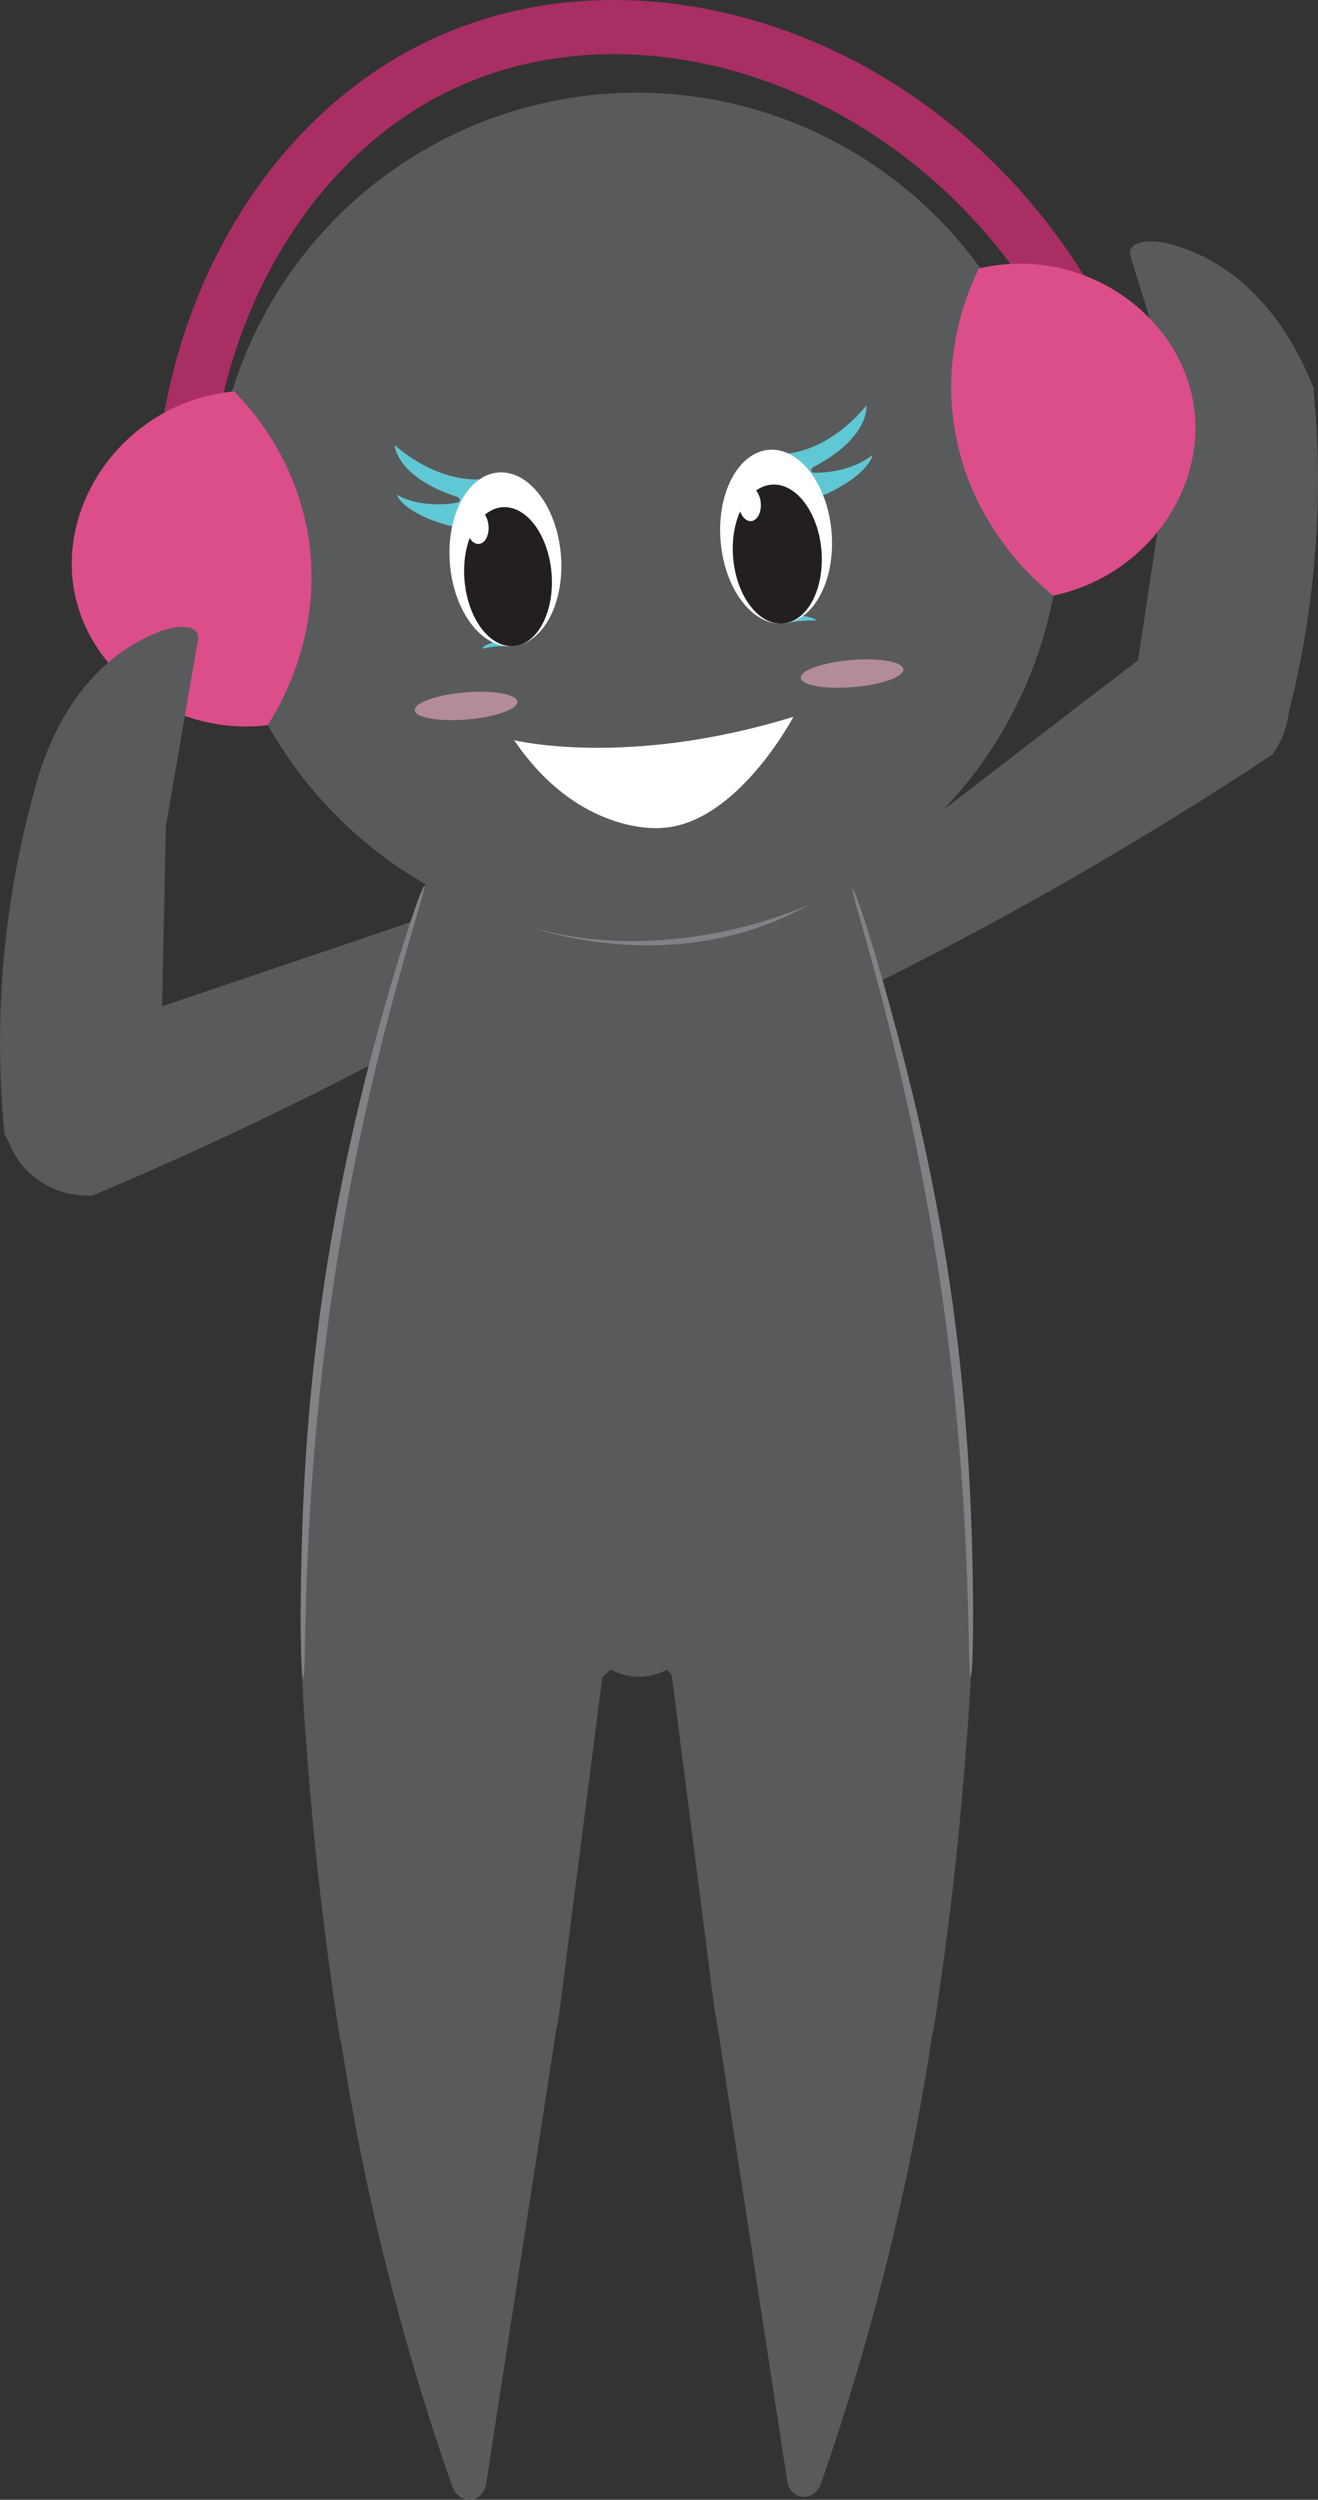 <?xml version="1.0" encoding="UTF-8"?>
<svg id="Layer_2" data-name="Layer 2" xmlns="http://www.w3.org/2000/svg" viewBox="0 0 268.01 508">
  <rect x="0" y="0" width="268.01" height="508" fill="#333333" stroke="none"/>
  <defs>
    <style>
      .cls-1 {
        fill: #fff;
      }

      .cls-2 {
        fill: #818285;
      }

      .cls-3 {
        fill: #db4e89;
      }

      .cls-4 {
        fill: #231f20;
      }

      .cls-5 {
        fill: #595a5c;
      }

      .cls-6 {
        fill: #60c8d4;
      }

      .cls-7 {
        fill: none;
        stroke: #a92e63;
        stroke-miterlimit: 10;
        stroke-width: 11px;
      }

      .cls-8 {
        fill: #f7b1c4;
        opacity: .57;
      }
    </style>
  </defs>
  <g id="verbs-escuchar">
    <g>
      <g>
        <path class="cls-5" d="M135.68,333.36c2.29-13.74,12.7-24.61,25.89-27.2,14.65-2.88,29.86,5.03,36.28,19.23-.06,6.67-.28,12.28-.49,16.48-.28,5.52-.61,9.69-1.03,15.01-.05,.61-.67,8.43-1.39,15.69-1.4,14.05-3.16,27.47-5.16,40.23-3.6,10.44-13.73,16.99-24.3,15.74-10.43-1.23-18.82-9.74-20.23-20.59-3.19-24.87-6.37-49.73-9.56-74.6Z"/>
        <path class="cls-5" d="M160.18,504.77c.42,1.35,1.48,2.37,2.74,2.59,1.63,.29,3.37-.77,4-2.59,6.47-18.56,12.62-39.64,17.55-63.07,2.79-13.3,4.91-26.02,6.5-38.04,.44-15.74-12.48-27.71-25.49-26.41-11.55,1.15-21.37,12.58-20.82,26.41,5.17,33.7,10.34,67.41,15.51,101.11Z"/>
      </g>
      <path class="cls-5" d="M123.24,334.95c-2.29-13.74-12.7-24.61-25.89-27.2-14.65-2.88-29.86,5.03-36.28,19.23,.06,6.67,.28,12.28,.49,16.48,.28,5.52,.61,9.69,1.03,15.01,.05,.61,.67,8.43,1.39,15.69,1.4,14.05,3.16,27.47,5.16,40.23,3.6,10.44,13.73,16.99,24.3,15.74,10.43-1.23,18.82-9.74,20.23-20.59,3.19-24.87,6.37-49.73,9.56-74.6Z"/>
      <path class="cls-5" d="M98.74,505.38c-.42,1.34-1.48,2.35-2.74,2.57-1.63,.29-3.37-.76-4-2.57-6.47-18.41-12.62-39.33-17.55-62.58-2.79-13.2-4.91-25.82-6.5-37.75-.44-15.62,12.48-27.49,25.49-26.21,11.55,1.14,21.37,12.48,20.82,26.21-5.17,33.44-10.34,66.89-15.51,100.33Z"/>
      <path class="cls-5" d="M168.49,182.4c-4.1,3.06-5.85,8.24-4.4,12.81,1.82,5.75,7.71,7.43,8.12,7.54,14.13-6.88,28.94-14.63,44.24-23.38,15.15-8.66,29.22-17.39,42.21-25.98,3.99-5.36,4.62-12.48,1.6-18.24-3.37-6.44-10.7-10.06-18.12-8.86-6.93,4.54-57.83,44.33-73.65,56.12Z"/>
      <path class="cls-5" d="M261.21,148.05c-3.98,5.92-11.28,8.69-18.14,6.91-7-1.82-12.07-8.03-12.48-15.29,2.95-19.57,5.9-39.13,8.85-58.7,.41-.65,5.04-7.75,13.87-8.17,8.04-.38,13.09,5.08,13.75,5.82,.86,8.62,1.26,18.6,.64,29.66-.88,15.58-3.55,29.02-6.5,39.77Z"/>
      <path class="cls-5" d="M266.98,78.51c.65,7.24-3.82,13.81-10.3,15.67-5.51,1.57-11.63-.5-15.38-5.25-3.8-12.26-7.59-24.52-11.39-36.78-.21-.7-.13-1.17,0-1.47,.62-1.48,3.52-2.07,7.21-1.27,1.66,.39,3.33,.91,5,1.58,14.89,5.94,22.03,20.46,24.87,27.52Z"/>
      <path class="cls-5" d="M92.99,184.07c4.82-1.71,10.1-.29,13.1,3.45,3.77,4.7,1.9,10.54,1.76,10.94-13.57,7.93-28.24,15.95-44.01,23.82-15.61,7.79-30.68,14.64-45.05,20.68-6.67,.34-12.94-3.09-16.06-8.8-3.48-6.38-2.42-14.48,2.7-19.99,7.63-3.24,68.98-23.48,87.56-30.09Z"/>
      <path class="cls-5" d="M.9,230.38c2.91,6.51,9.64,10.48,16.7,9.88,7.2-.61,13.25-5.86,14.89-12.95,.41-19.78,.82-39.56,1.23-59.35-.29-.71-3.66-8.49-12.28-10.4-7.86-1.74-13.76,2.79-14.53,3.4-2.31,8.34-4.4,18.12-5.66,29.13-1.78,15.51-1.42,29.2-.34,40.3Z"/>
      <g>
        <path class="cls-5" d="M86.28,180.07c1.69-2.22,17.02-21.54,43.57-21.48,26.39,.06,41.59,19.23,43.31,21.47,7.86,22.65,15.62,50.95,20.22,84.03,4.02,28.91,4.7,54.84,3.93,76.6-1.76,1.62-18.01,16.13-39.23,11.65-11.92-2.52-19.46-9.77-22.44-13.02-1,.52-3.2,1.5-6.12,1.4-2.52-.09-4.41-.93-5.38-1.45-3.26,3.3-11.04,10.24-23.06,12.66-21.09,4.25-37.23-9.04-39.43-10.91-.92-22.34-.28-49.67,4.33-80.44,4.78-31.84,12.56-58.96,20.3-80.51Z"/>
        <g>
          <path class="cls-2" d="M86.28,180.07c-.62-.18-8.15,22.33-14.02,47.62-2.67,11.53-4.72,22.53-6.28,32.89-1.09,7.26-3.02,21.44-4.04,39.73-1.13,20.24-.88,40.7-.29,40.71,.76,.02-.57-34.47,6.06-79.27,7.06-47.76,19.34-81.47,18.58-81.68Z"/>
          <path class="cls-2" d="M173.35,180.57c.62-.18,7.54,21.48,13.41,46.78,2.67,11.53,4.72,22.53,6.28,32.89,1.09,7.26,3.02,21.44,4.04,39.73,1.13,20.24,.88,40.7,.29,40.71-.76,.02,.57-34.47-6.06-79.27-7.06-47.76-18.73-80.62-17.96-80.84Z"/>
        </g>
      </g>
      <g>
        <g>
          <circle class="cls-5" cx="129.52" cy="105.01" r="86.18"/>
          <path class="cls-2" d="M108.44,188.56s29.1,10.53,56.03-4.7c0,0-27.14,12.8-56.03,4.7Z"/>
        </g>
        <path class="cls-1" d="M104.54,150.42s22.97,5.69,56.8-4.76c0,0-11.39,21.68-26.7,22.59,0,0-16.72,1.87-30.09-17.83Z"/>
        <g>
          <path class="cls-6" d="M98.04,131.83s2.79-.73,5.91-.5l-1.85-1.29s-3.63,.73-4.06,1.78Z"/>
          <path class="cls-6" d="M80.68,100.55s1.12,3.59,10.34,6.19c0,0,5.7,2.08,6.99-9.39,0,0-8.18,1.3-17.77-6.9,0,0,.3,6.57,12.91,10.58,0,0,.76,.55,.04,1.07,0,0-6.93,1.55-12.51-1.56Z"/>
          <ellipse class="cls-1" cx="102.78" cy="113.67" rx="11.32" ry="17.71" transform="translate(-9.14 8.98) rotate(-4.79)"/>
          <path class="cls-6" d="M177.43,92.44s-.51,3.73-9.17,7.83c0,0-5.27,3-8.45-8.09,0,0,8.28-.08,16.37-9.76,0,0,.8,6.53-10.97,12.58,0,0-.66,.67,.14,1.06,0,0,7.09,.38,12.08-3.62Z"/>
          <path class="cls-6" d="M166,126.13s-2.87-.26-5.91,.5l1.61-1.58s3.7,.11,4.3,1.08Z"/>
          <ellipse class="cls-1" cx="157.82" cy="109.05" rx="11.32" ry="17.71" transform="translate(-8.56 13.57) rotate(-4.79)"/>
          <ellipse class="cls-4" cx="103.31" cy="117.18" rx="8.88" ry="14.16" transform="translate(-9.43 9.04) rotate(-4.79)"/>
          <ellipse class="cls-1" cx="97.1" cy="107.02" rx="2.25" ry="3.52" transform="translate(-8.6 8.49) rotate(-4.79)"/>
          <ellipse class="cls-4" cx="158.06" cy="112.59" rx="9.01" ry="14.16" transform="translate(-8.85 13.6) rotate(-4.79)"/>
          <ellipse class="cls-1" cx="152.46" cy="102.38" rx="2.25" ry="3.52" transform="translate(-8.02 13.1) rotate(-4.79)"/>
          <ellipse class="cls-8" cx="94.77" cy="143.45" rx="10.47" ry="2.76" transform="translate(-11.65 8.42) rotate(-4.79)"/>
          <ellipse class="cls-8" cx="173.28" cy="136.87" rx="10.47" ry="2.76" transform="translate(-10.83 14.96) rotate(-4.79)"/>
        </g>
      </g>
      <g>
        <path class="cls-7" d="M37.67,92.61C41.76,56.52,62.13,24.95,92.23,12.02c43.23-18.57,102.04,3.22,128.91,56.53"/>
        <path class="cls-3" d="M47.59,79.54c3.6,3.64,12.1,13.22,14.88,28.24,3.77,20.38-5.72,35.99-8.03,39.59-18.91,2.25-35.88-10.21-39.24-26.71-3.82-18.73,10.64-39.05,32.39-41.12Z"/>
        <path class="cls-3" d="M199.05,54.56c-2.25,4.59-7.26,16.38-5.1,31.51,2.92,20.52,16.89,32.29,20.23,34.96,18.64-3.9,30.75-21.12,28.68-37.82-2.35-18.97-22.53-33.63-43.81-28.65Z"/>
      </g>
      <path class="cls-5" d="M6.9,160.96c.29,7.26,5.58,13.2,12.25,14.2,5.66,.85,11.47-2,14.57-7.2,2.18-12.65,4.36-25.29,6.53-37.94,.12-.73-.03-1.18-.19-1.46-.81-1.38-3.75-1.59-7.31-.32-1.59,.6-3.18,1.34-4.76,2.21-14,7.81-19.19,23.14-21.09,30.51Z"/>
    </g>
  </g>
</svg>